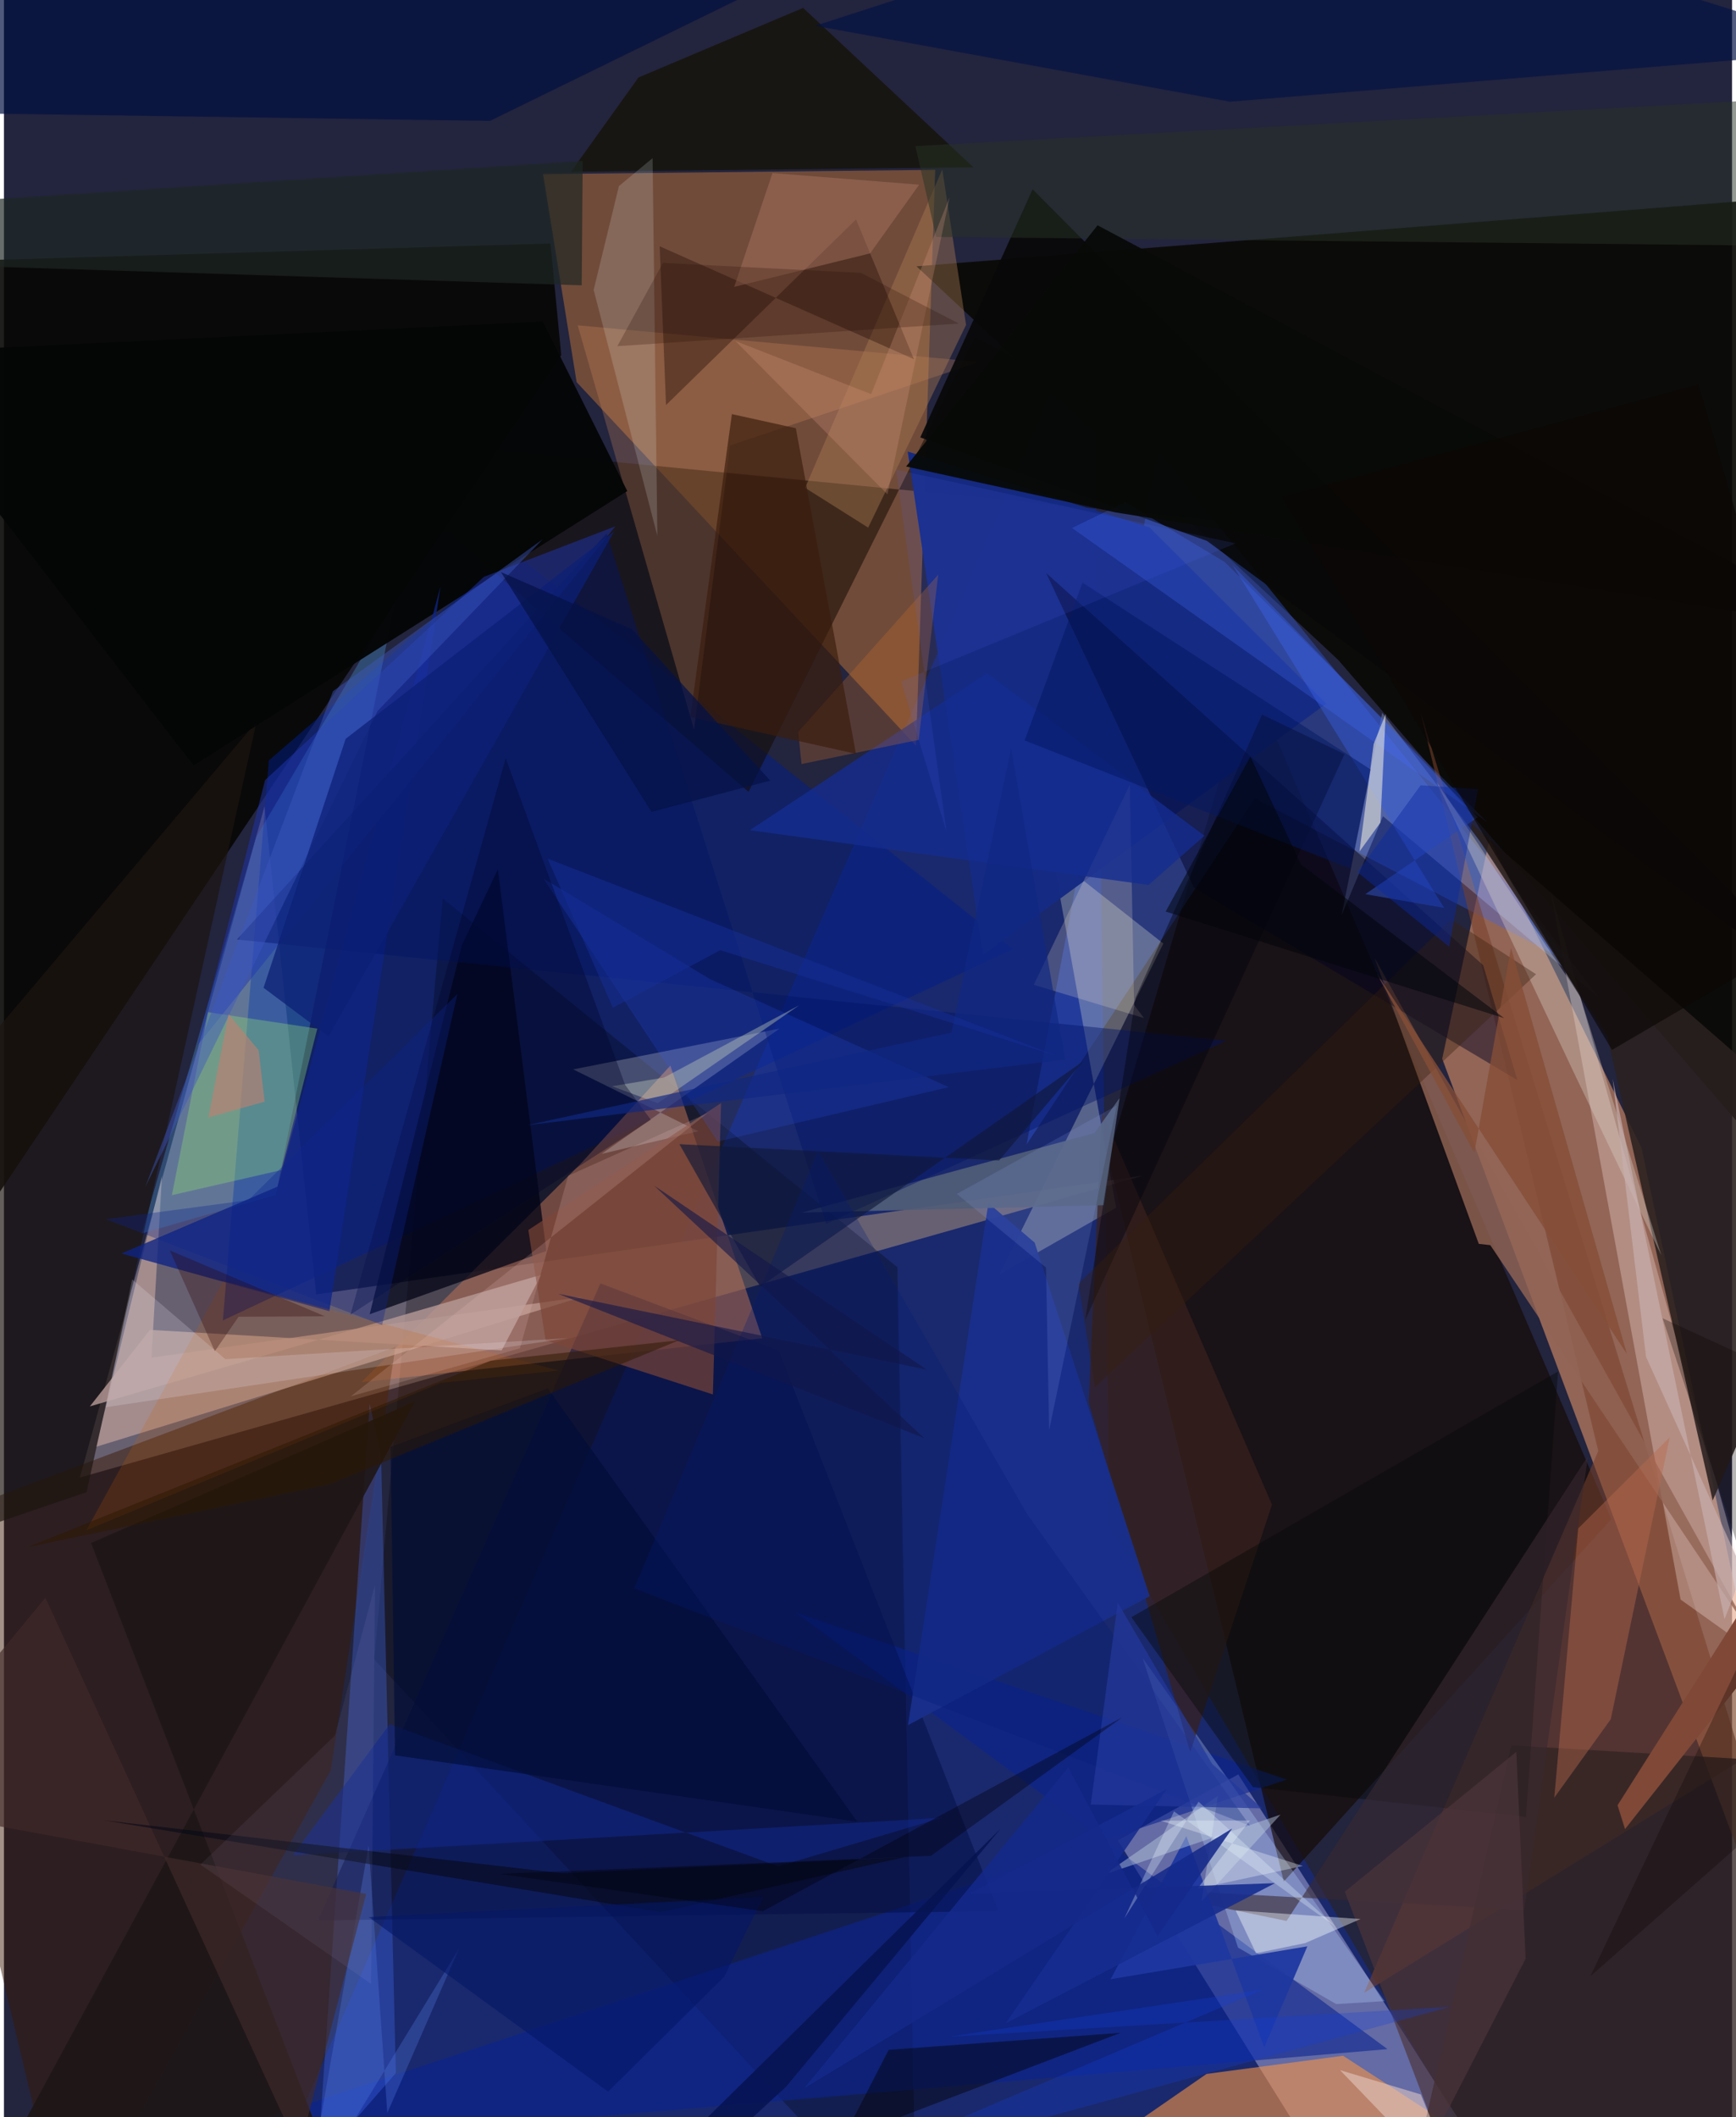 <svg xmlns="http://www.w3.org/2000/svg" width="228" height="278" viewBox="0 0 836 1024"><path fill="#23243e" d="M0 0h836v1024H0z"/><path fill="#0036f6" fill-opacity=".259" d="M738.127 1086L534.796 738.07l-7.684-595.073L115.599 1086z"/><path fill="#dd9066" fill-opacity=".596" d="M695.785 512.063l22.841-106.34 73.624 149.4L898 1053.268z"/><path fill="#686172" fill-opacity=".98" d="M151.09 626.056l-25.029-236.04-89.33 324.608 514.41-146.022z"/><path fill="#060604" fill-opacity=".898" d="M-62 665.898l49.677-539.971 276.723-8.145 5.187 53.998z"/><path fill="#ff9736" fill-opacity=".349" d="M260.807 84.221l16.235 100.605 164.201 175.857 9.27-278.529z"/><path fill="#7e82b9" fill-opacity=".741" d="M643.603 1058.141l-104.73-168.02 58.257-31.891 114.428 178.985z"/><path fill="#090905" fill-opacity=".925" d="M441.433 128.792l204.003 190.343L854.89 561.503 898 92.756z"/><path fill="#001f8a" fill-opacity=".51" d="M105.908 638.646l382.233-179.601-242.63-192.621-117.363 101.363z"/><path fill="#020000" fill-opacity=".267" d="M432.23 612.905L212.268 434.561l-33.162 368.007L441.496 1086z"/><path fill="#c07454" fill-opacity=".522" d="M172.826 668.557l194.012-21.272-44.434-131.917-43.513 47.597z"/><path fill="#140900" fill-opacity=".651" d="M619.142 910.04l-84.987-350.09 68.62-232.417 174.833 407.223z"/><path fill="#3664fa" fill-opacity=".333" d="M605.12 386.219L494.71 553.57l63.712-335.673 199.544 247.914z"/><path fill="#7a412a" fill-opacity=".561" d="M840.715 851.206L657.98 963.896l113.295-262.102-85.958-357.307z"/><path fill="#3a1900" fill-opacity=".475" d="M158.131 856.141l31.262-204.722-241.164 90.575L30.281 1086z"/><path fill="#fb9641" fill-opacity=".576" d="M581.79 1003.08l66.042-8.788 135.862 88.273-288.648-19.49z"/><path fill="#eae8d0" fill-opacity=".302" d="M481.782 616.188l79.082-159.837-53.467-42.083 30.615 169.873z"/><path fill="#cca9a0" fill-opacity=".596" d="M279.819 627.219L44.546 699.786 76.442 568.74l-5.066 87.912z"/><path fill="#140a01" fill-opacity=".537" d="M469.632 163.271L360.225 382.972 160.347 210.325l494.856 47.957z"/><path fill="#152a83" fill-opacity=".98" d="M473.614 461.998l166.047-121.63-85.516-85.312-116.948-36.663z"/><path fill="#0b2490" fill-opacity=".6" d="M382.91 779.89l286.413 211.2-595.84 50.79 547.19-181.133z"/><path fill="#53b0f4" fill-opacity=".282" d="M131.54 577.949l57.708-287.256-67.275 114.282-55.328 191.58z"/><path fill="#436ff8" fill-opacity=".318" d="M189.577 1002.69l-37.851 43.316L176.94 679.12l5.487 24.66z"/><path fill="#f8e2df" fill-opacity=".318" d="M898 835.651l-86.89-62.004L748.261 431.1l109.564 390.587z"/><path fill="#df8f5e" fill-opacity=".259" d="M471.818 175.048l-120.55 40.457-17.432 137.364-56.28-195.52z"/><path fill="#abc3fe" fill-opacity=".31" d="M667.118 394.776l-20.028 47.979 19.665-98.009 104.708 137.67z"/><path fill="#020516" fill-opacity=".753" d="M262.397 605.054l-85.487 30.614 44.586-178.378 17.435-36.822z"/><path fill="#926554" fill-opacity=".808" d="M713.476 601.606l-50.44-138.356 182.837 328.159-126.82-189.18z"/><path fill="#000940" fill-opacity=".443" d="M151.857 928.85l136.687-308.11 86.238 32.38 106.256 271.22z"/><path fill="#002" fill-opacity=".451" d="M732.152 522.392l-156.422-93.07L504.225 277.2l211.421 189.682z"/><path fill="#131001" fill-opacity=".706" d="M274.317 83.071l32.662-45.596 79.625-33.648 82.44 77.112z"/><path fill="#312324" fill-opacity=".773" d="M673.935 1086l194.644-71.374L898 854.156l-168.82-9.987z"/><path fill="#dfd9df" fill-opacity=".271" d="M335.932 547.163l-46.77 10.899 86.084-60.572-99.856 19.727z"/><path fill="#1d1510" fill-opacity=".682" d="M-3.591 498.15l125.784-149.09-82.234 372.636L-62 756.476z"/><path fill="#bcd9ff" fill-opacity=".298" d="M597.005 941.994l-46.236-140.2 117.17 166.09-23.41 1.43z"/><path fill="#38201e" fill-opacity=".729" d="M573.864 847.444l39.59-119.702-82.332-190.478-6.349 141.121z"/><path fill="#050606" fill-opacity=".965" d="M301.545 237.511l-40.876-82.007L-62 171.053 91.705 370.215z"/><path fill="#0f2484" fill-opacity=".788" d="M132.37 573.897l-75.52 32.371 100.577 27.92 53.757-350.552z"/><path fill="#1f37b3" fill-opacity=".486" d="M232.17 278.998l63.617-24.442L93.472 505.78l32.825-128.435z"/><path fill="#192f8b" fill-opacity=".961" d="M498.629 601.021l-22.377-19.124-38.904 252.477 116.92-62.355z"/><path fill="#91df71" fill-opacity=".345" d="M81.248 578.055l52.908-12.12 17.424-68.423-52.846-7.967z"/><path fill="#2a2120" fill-opacity=".89" d="M775.606 500.98l-69.243-105.796L898 562.202l-71.376 163.542z"/><path fill="#080808" fill-opacity=".925" d="M898 494.266L497.63 91.549l-54.338 120.012 138.712 50.079z"/><path fill="#ae7c53" fill-opacity=".412" d="M387.576 235.967L453.93 81.964l11.509 75.17-47.356 98.064z"/><path fill="#190600" fill-opacity=".361" d="M440.23 173.731l-28.006-67.613-91.943 89.79-3.056-76.78z"/><path fill="#1e1717" fill-opacity=".906" d="M-22.462 1086l221.27-408.16-156.673 68.445 111.89 290.092z"/><path fill="#001142" fill-opacity=".694" d="M11.565-62L-57.216 54.208l292.338 4.272L481.416-62z"/><path fill="#b59995" fill-opacity=".812" d="M41.57 680.213l29.048-37 170.147 9.937 19.16-36.574z"/><path fill="#515d78" fill-opacity=".922" d="M385.92 586.494l146.193-3.576 7.573-51.809-12.135 16.874z"/><path fill="#11288c" fill-opacity=".561" d="M139.706 897.334l313.896-18.107-79.083 23.467-187.888-68.778z"/><path fill="#011465" fill-opacity=".427" d="M397.74 591.915L291.575 257.98 112.698 454.408l478.69 48.976z"/><path fill="#355de0" fill-opacity=".443" d="M696.708 439.108l-38.141-6.633 54.42-37.177-118.62-121.95z"/><path fill="#b9694e" fill-opacity=".431" d="M761.593 739.243l44.277-44.112-28.54 136.41-27.321 37.912z"/><path fill="#dcd2cb" fill-opacity=".357" d="M801.808 607.198l-39.325-125.305-69.554-103.945 67.422 142.68z"/><path fill="#7d4636" fill-opacity=".667" d="M253.674 594.91l93.255-61.406-3.97 140.941-80.923-26.206z"/><path fill="#060a08" fill-opacity=".431" d="M604.212 864.352l-58.806-82.177 206.412-118.838L736.31 878.79z"/><path fill="#ffebce" fill-opacity=".204" d="M544.685 379.391l-46.493 96.931 53.27 16.07-4.726-6.322z"/><path fill="#ecf2f3" fill-opacity=".173" d="M297.51 90.004l16.267-13.514 2.318 182.68-30.807-118.945z"/><path fill="#152c8f" fill-opacity=".796" d="M553.702 428.03l27.052-23.801-105.221-78.695-114.738 76.021z"/><path fill="#c16d29" fill-opacity=".31" d="M442.53 357.853l-56.693 11.687-1.599-15.548 67.733-76.057z"/><path fill="#392a30" fill-opacity=".588" d="M620.504 929.096l145.78-224.801-30.847 219.632L542.478 913z"/><path fill="#031344" fill-opacity=".69" d="M392.474 12.47L593.162 49.2 898 24.11 622.487-62z"/><path fill="#cc5f05" fill-opacity=".184" d="M106.089 619.629l162.206 43.236-57.123 6.008L39.845 740.16z"/><path fill="#1e2722" fill-opacity=".675" d="M-13.54 96.935l-8.25 31.547 301.29 9.52.487-60.16z"/><path fill-opacity=".427" d="M392.112 1061.16L428 991.435l112.263-8.251L271.057 1086z"/><path fill="#3a1d0c" fill-opacity=".671" d="M332.04 346.76l80.159 17.852-29.117-157.497-30.927-6.815z"/><path fill="#03040c" fill-opacity=".431" d="M648.504 364.749l-39.916-19.136-61.168 136.942-24.387 156.032z"/><path fill="#1e37a1" fill-opacity=".945" d="M571.994 888.047l37.686 102.099 20.874-48.777-95.152 15.895z"/><path fill="#000d36" fill-opacity=".647" d="M412.813 881.095l-223.618-32.101-2.22-149.16 76.1-28.302z"/><path fill="#446fff" fill-opacity=".267" d="M516.697 255.381l200.974 142.35-127.107-125.907-48.135-28.92z"/><path fill="#2c58ff" fill-opacity=".173" d="M457.104 525.81l-111.817 26.338-84.366-127.288 80.76 48.768z"/><path fill="#0f1839" fill-opacity=".631" d="M326.776 553.4l39.08 68.919 156.048-108.857-40.467 47.821z"/><path fill="#bfcfde" fill-opacity=".447" d="M579.307 919.7l7.936-51.08-54.817 38.004 85.137-28.96z"/><path fill="#a97360" fill-opacity=".482" d="M353.258 138.754l18.531-55.042 70.958 5.614-23.74 33.235z"/><path fill="#5983ef" fill-opacity=".278" d="M220.152 942.473l-73.587 120.488 29.857-170.352 9.021 129.395z"/><path fill="#fbf6e0" fill-opacity=".529" d="M665.897 397.842l2.547-52.569-5.83 14.588-6.846 51.986z"/><path fill="#273426" fill-opacity=".498" d="M889.786 119.177l-438.832-4.587-10.037-43.917L853.84 48.159z"/><path fill="#402a2a" fill-opacity=".655" d="M20.035 772.75l122.705 267.453 32.49-124.186L-62 872.277z"/><path fill="#4d343a" fill-opacity=".671" d="M736.14 947.354l-4.51-100.047-82.97 67.635 44.337 116.376z"/><path fill="#060917" fill-opacity=".588" d="M47.742 880.337l222.175 25.69 165.939-7.85-118.167 26.653z"/><path fill="#c7b0af" fill-opacity=".667" d="M832.37 783.117l-54.137-261.396 16.17 134.573 46.926 103.81z"/><path fill="#ececfe" fill-opacity=".196" d="M273.062 647.178L49.157 680.631l12.852-61.835 45.114 38.57z"/><path fill="#7f4837" d="M898 687.86l-19.134 76.922-94.636 119.884-3.625-11.53z"/><path fill="#fbfffe" fill-opacity=".404" d="M605.74 944.72l-9.908-20.745 60.39 4.2-26.655 11.61z"/><path fill="#001b77" fill-opacity=".275" d="M304.888 768.227l297.96 114.86-107.91-150.862-101.077-175.447z"/><path fill="#371e0d" fill-opacity=".373" d="M519.86 620.817l180.258-176.172 41.06 26.552-213.404 199.769z"/><path fill="#3d58c0" fill-opacity=".439" d="M68.348 574.16l90.798-239.849 101.407-73.438-79.876 83.03z"/><path fill="#0d2076" fill-opacity=".741" d="M165.321 357.332l-39.748 120.422 31.48 23.56 138.132-244.256z"/><path fill="#c0c9b8" fill-opacity=".408" d="M319.389 521.147l-25.184 4.235 22.096 8.189 68.399-47.344z"/><path fill="#e6eef3" fill-opacity=".365" d="M628.38 902.502l-68.876-21.909 43.234-.062-25.414 32.98z"/><path fill="#000427" fill-opacity=".349" d="M167.625 635.824l145.309-94.251-12.414-16.824-57.802-158.105z"/><path fill="#143eda" fill-opacity=".282" d="M699.764 970.599l-242.5 14.455 151.604-22.693-218.083 92.694z"/><path fill="#080a08" fill-opacity=".945" d="M537.923 247.875L898 305.16 529.055 108.971 436.45 225.639z"/><path fill="#c27f6f" fill-opacity=".596" d="M126.098 532.831l-2.878-24.828-14.591-17.538-9.725 50.028z"/><path fill="#0a29a4" fill-opacity=".443" d="M685.357 379.814l-30.599 42.015 44.394 36.066 13.942-76.185z"/><path fill="#061351" fill-opacity=".855" d="M378.298 1009.325l103.977-124.99-145.55 143.316L295.01 1086z"/><path fill="#95b3ff" fill-opacity=".149" d="M505.635 691.7l-1.523-78.61-43.157-35.645 77.36-42.712z"/><path fill="#041760" fill-opacity=".49" d="M493.776 358.132l157.65 62.003 9.69-47.99-139.354-90.364z"/><path fill="#22379b" fill-opacity=".71" d="M584.472 853.165l-45.645-78.028-13.065 97.666 82.921 1.838z"/><path fill="#162c8f" fill-opacity=".894" d="M562.44 865.411l-95.256 50.513 147.708-5.106-130.3 67.787z"/><path fill="#12174a" fill-opacity=".604" d="M268.24 625.792l176.878 69.738-130.549-122.056 131.796 88.943z"/><path fill="#e4cbc5" fill-opacity=".569" d="M715.608 1086h12.334l-81.587-84.748 39.066 11.758z"/><path fill="#854e37" fill-opacity=".788" d="M785.153 654.918L729.06 458.465l-17.739 99.18-47.11-86.687z"/><path fill="#0d0500" fill-opacity=".29" d="M875.93 860.284l-73.512-222.676L898 681.504l-130.575 274.38z"/><path fill="#d69a7e" fill-opacity=".271" d="M353.786 164.892l65.739 25.748 37.99-95.364-30.116 143.787z"/><path fill="#0b0706" fill-opacity=".651" d="M618.148 240.276l159.768 267.528 115.676-67.689-73.878-254.234z"/><path fill="#041767" fill-opacity=".596" d="M176.41 927.212l115.858 84.421 56.212-55.58 18.891-38.592z"/><path fill="#240a00" fill-opacity=".235" d="M296.752 167.418l165.215-10.914-47.394-24.517-95.783-4.82z"/><path fill="#051147" fill-opacity=".714" d="M313.257 392.703l57.44-15.154-66.774-73.165-63.522-27.699z"/><path fill="#0d248e" fill-opacity=".341" d="M182.927 640.886l36.447-160.135-101.152 99.705-68.941 9.234z"/><path fill="#eefeff" fill-opacity=".286" d="M577.918 871.426L542 927.876l24.027-51.774 78.037 55.65z"/><path fill="#efc2be" fill-opacity=".18" d="M249.625 652.114l-81.798 23.234 172.601-137.023-67.473 30.35z"/><path fill="#2b0203" fill-opacity=".302" d="M155.29 636.652l-41.785.221-11.487 16.657-21.772-48.733z"/><path fill="#d4d0ff" fill-opacity=".067" d="M95.044 901.851l65.103-62.481 19.348-72.676-1.891 192.867z"/><path fill="#00040a" fill-opacity=".529" d="M562.006 440.88l40.996-74.986 24.441 52.155 98.317 74.408z"/><path fill="#536cfe" fill-opacity=".118" d="M431.638 227.188l24.355 175.195-21.99-72.812 161.826-66.753z"/><path fill="#102783" fill-opacity=".671" d="M458.356 499.4l-205.204 44.83 260.182-31.785-26.1-150.67z"/><path fill="#00000d" fill-opacity=".38" d="M367.15 924.37l-127.313-18.027 208.626-8.728 92.516-66.994z"/><path fill="#14298a" fill-opacity=".871" d="M514.889 854.821l-127.757 155.182 207.049-125.62-36.15 51.88z"/><path fill="#2d1800" fill-opacity=".514" d="M326.592 648.237l-169.231 69.722-146.128 30.392 224.31-90.234z"/><path fill="#18309a" fill-opacity=".455" d="M294.57 487.43l-31.526-72.097 245.17 94.997-161.694-50.782z"/></svg>